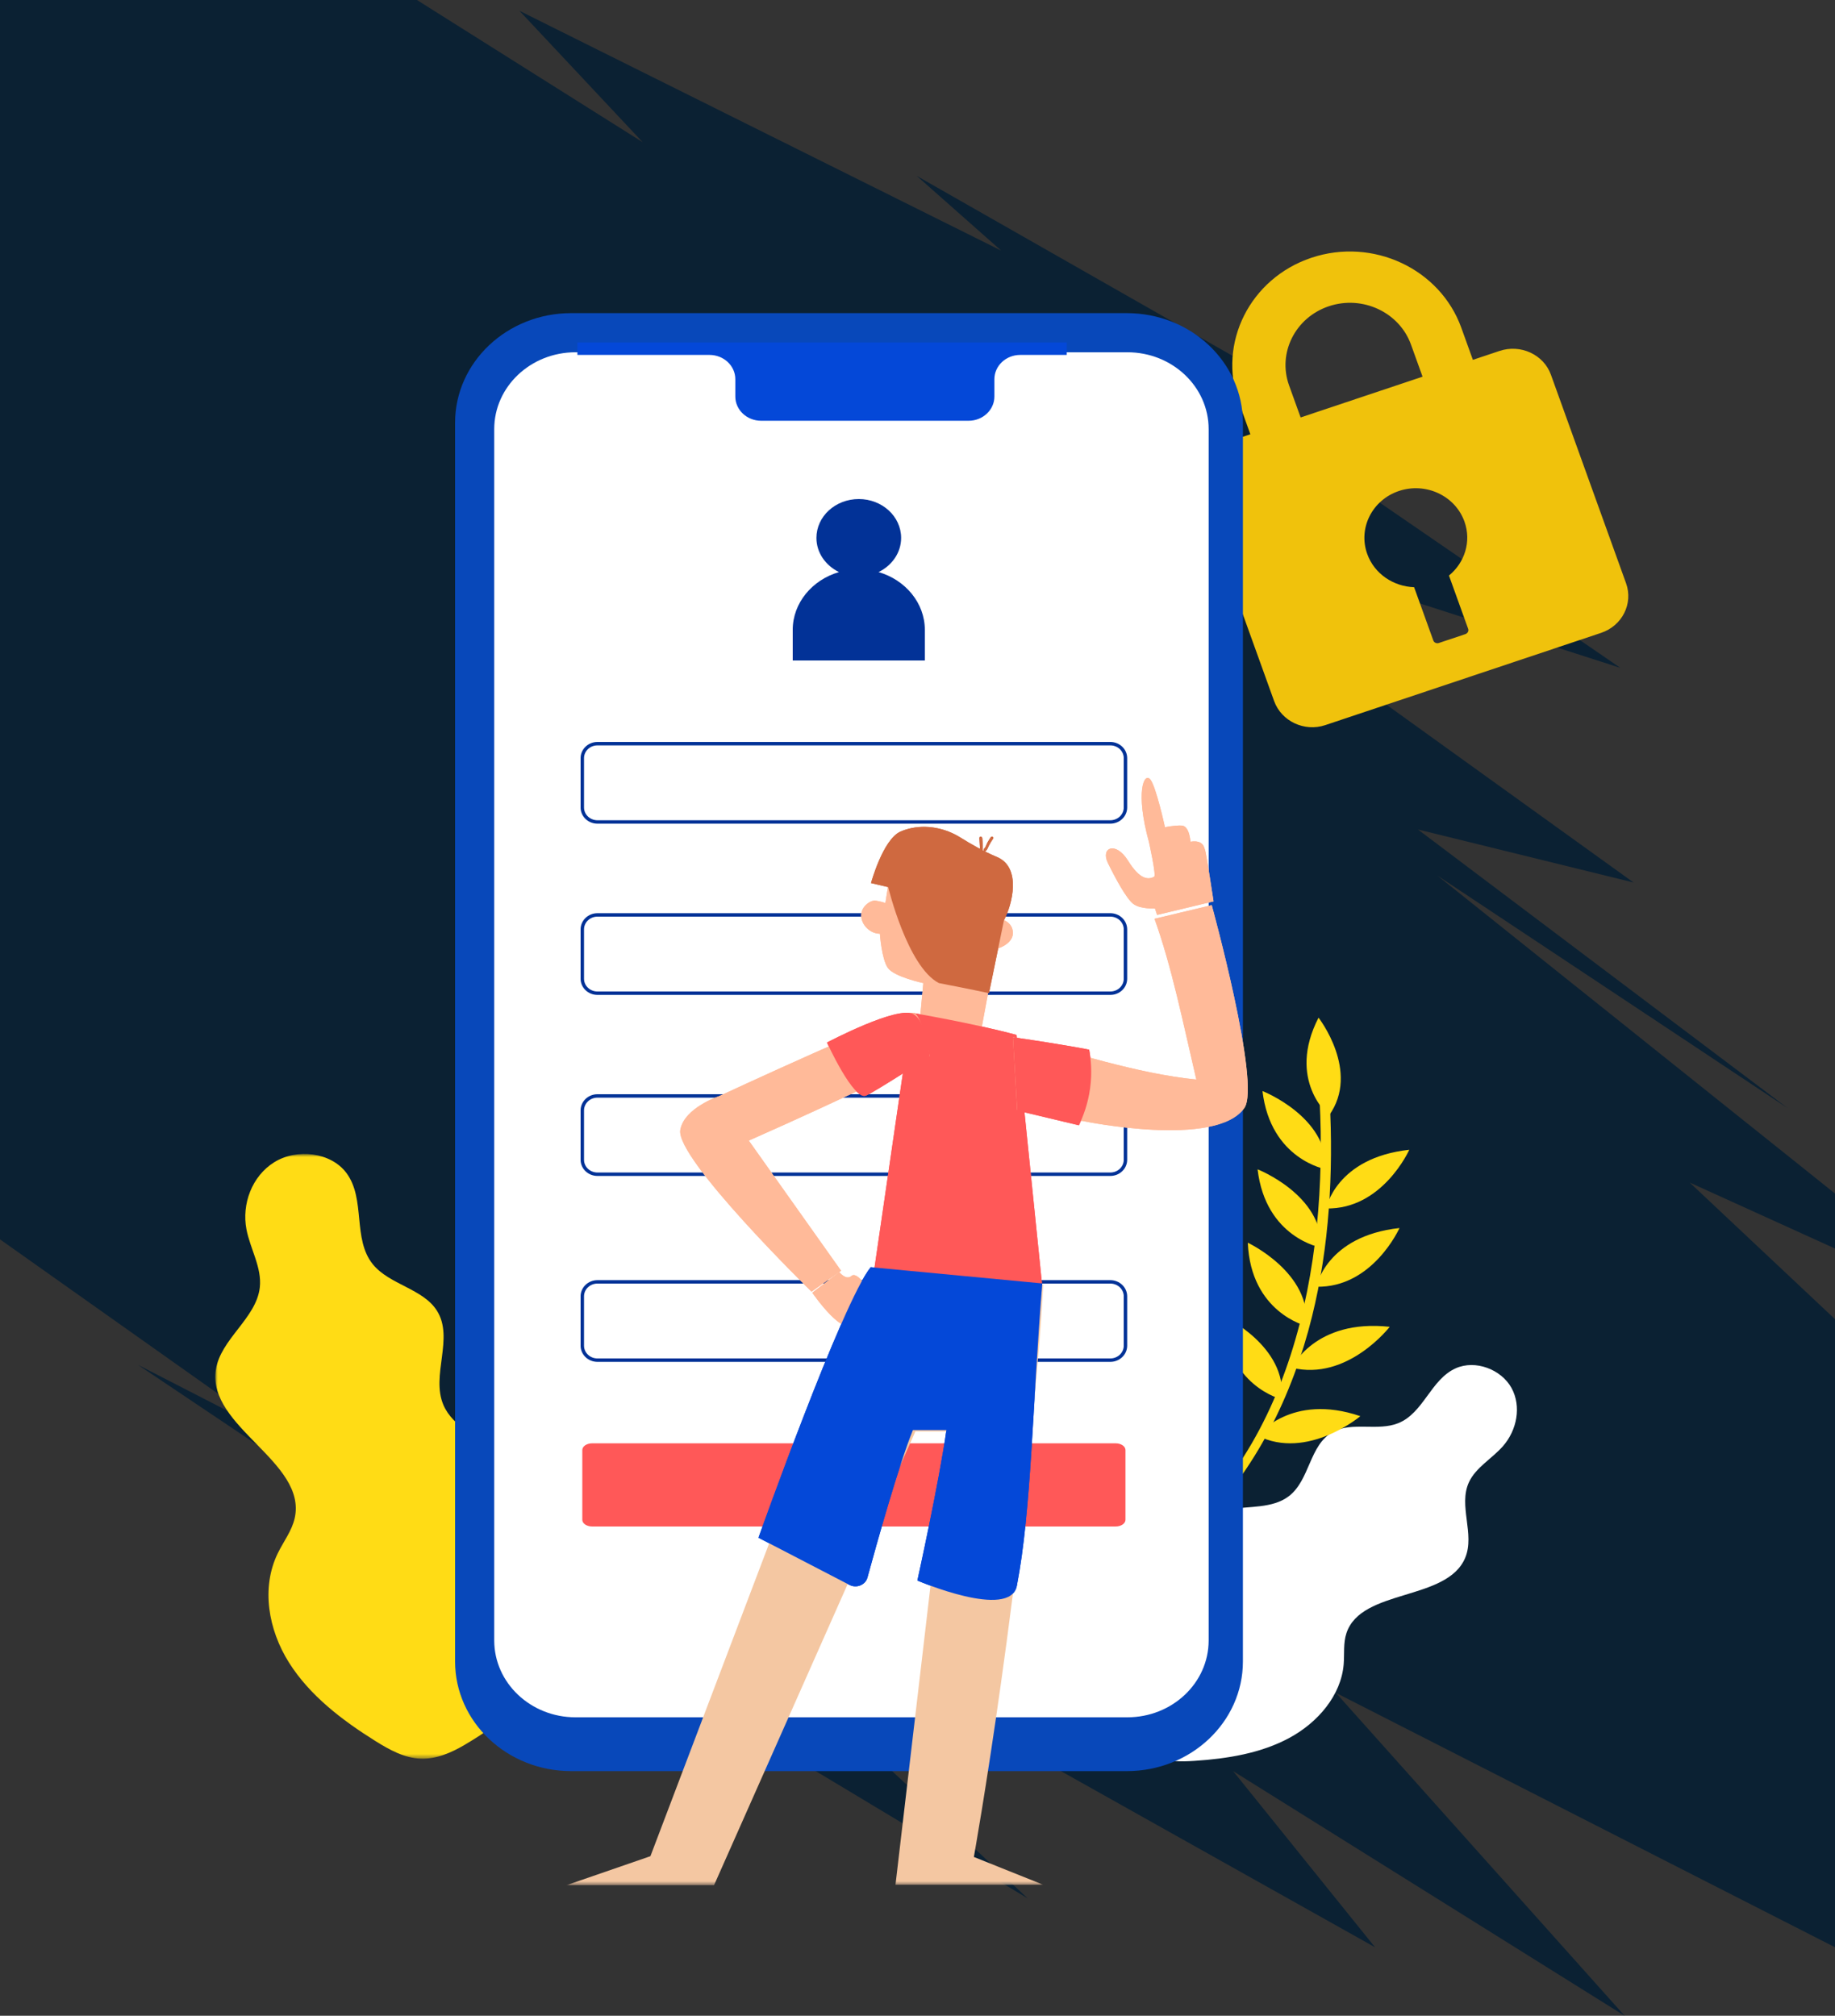 <svg width="375" height="412" viewBox="0 0 375 412" fill="none" xmlns="http://www.w3.org/2000/svg">
<rect x="0" y="0" width="375" height="412" fill="#333333" stroke="none"/>
<path fill-rule="evenodd" clip-rule="evenodd" d="M0 0V253.312L57.458 293.999L28.171 278.948L128.542 346.319L113.07 329.782L210 388L131.265 314.025L281 398L252 362L332 412L273 346L375 398V269.625L345.307 241.702L375 255.188V243.945L293.737 178.958L365.332 226.5L289.763 169.537L333.832 180.375L225.878 102.675L331.125 136.5L242.828 75.855L261.457 78.188L187.357 35.962L204.607 51.224L106.147 2.204L131.333 29.062L85.207 0H0Z" fill="#0B2133"/>
<mask id="mask0_0_284" style="mask-type:luminance" maskUnits="userSpaceOnUse" x="0" y="0" width="375" height="412">
<path fill-rule="evenodd" clip-rule="evenodd" d="M0 0V253.312L57.458 293.999L28.171 278.948L128.542 346.319L113.07 329.782L210 388L131.265 314.025L281 398L252 362L332 412L273 346L375 398V269.625L345.307 241.702L375 255.188V243.945L293.737 178.958L365.332 226.5L289.763 169.537L333.832 180.375L225.878 102.675L331.125 136.5L242.828 75.855L261.457 78.188L187.357 35.962L204.607 51.224L106.147 2.204L131.333 29.062L85.207 0H0Z" fill="white"/>
</mask>
<g mask="url(#mask0_0_284)">
</g>
<path fill-rule="evenodd" clip-rule="evenodd" d="M296.11 117.635L300.033 128.525C300.199 128.984 299.915 129.457 299.432 129.619L294.021 131.428C293.608 131.566 293.077 131.367 292.911 130.907L288.988 120.018C284.79 119.872 280.883 117.326 279.407 113.228C277.51 107.962 280.412 102.183 285.896 100.348C291.376 98.515 297.371 101.318 299.268 106.585C300.744 110.682 299.315 115.014 296.11 117.635ZM263.436 78.772C261.049 72.149 264.693 64.89 271.567 62.591C278.436 60.293 285.967 63.814 288.353 70.437L290.714 76.99L265.796 85.324L263.436 78.772ZM306.44 71.729L300.996 73.55L298.636 66.997C294.282 54.912 280.53 48.494 267.999 52.686C255.461 56.88 248.809 70.123 253.162 82.209L255.523 88.761L250.062 90.588C245.815 92.008 243.533 96.536 245.01 100.633L260.371 143.272C261.87 147.43 266.575 149.631 270.822 148.21L327.2 129.352C331.516 127.908 333.798 123.369 332.3 119.211L316.939 76.573C315.463 72.476 310.756 70.285 306.44 71.729Z" fill="#F0C20C"/>
<path fill-rule="evenodd" clip-rule="evenodd" d="M244.369 316.58C242.437 313.02 246.959 309.209 251.124 308.506C255.286 307.802 260.003 308.34 263.319 305.857C267.745 302.54 267.52 295.308 272.424 292.66C276.361 290.535 281.574 292.562 285.744 290.883C290.926 288.796 292.384 281.968 297.467 279.675C301.521 277.848 306.819 279.913 308.888 283.681C310.957 287.451 310.006 292.322 307.137 295.59C304.894 298.144 301.572 299.935 300.179 302.983C297.998 307.756 301.441 313.542 299.434 318.382C295.725 327.323 278.204 324.632 275.16 333.795C274.484 335.835 274.769 338.034 274.593 340.166C274.068 346.506 269.342 352.045 263.505 355.204C257.668 358.361 250.84 359.458 244.13 359.901C241.39 360.083 238.501 360.136 236.057 358.947C233.758 357.828 232.158 355.746 230.911 353.605C222.853 339.78 219.532 321.765 244.369 316.58Z" fill="white"/>
<mask id="mask1_0_284" style="mask-type:luminance" maskUnits="userSpaceOnUse" x="44" y="235" width="72" height="125">
<path fill-rule="evenodd" clip-rule="evenodd" d="M44 235.858H115.939V359.46H44V235.858Z" fill="white"/>
</mask>
<g mask="url(#mask1_0_284)">
<path fill-rule="evenodd" clip-rule="evenodd" d="M104.043 309.433C108.366 306.727 105.963 300.079 101.964 296.955C97.965 293.834 92.586 291.726 90.625 287.183C88.007 281.117 92.845 273.515 89.29 267.892C86.436 263.379 79.582 262.579 76.197 258.41C71.991 253.229 74.774 245.1 70.802 239.755C67.637 235.494 60.666 234.685 56.062 237.537C51.459 240.388 49.378 246.136 50.364 251.261C51.135 255.27 53.542 259.076 53.094 263.127C52.391 269.471 45.036 273.694 44.103 280.012C42.38 291.681 62.799 298.778 60.224 310.304C59.651 312.871 57.949 315.06 56.783 317.439C53.314 324.516 54.839 333.127 59.065 339.826C63.288 346.525 69.884 351.584 76.764 355.877C79.575 357.631 82.626 359.334 85.991 359.453C89.157 359.566 92.188 358.251 94.881 356.672C112.269 346.48 127.265 329.114 104.043 309.433Z" fill="#FFDC15"/>
</g>
<path fill-rule="evenodd" clip-rule="evenodd" d="M228.58 323.911C234.602 321.446 240.024 316.887 244.52 312.483C256.646 300.604 264.162 285.092 268.116 269.123C271.693 254.673 272.492 239.731 271.744 224.942C271.68 223.69 269.621 223.682 269.685 224.942C271.364 258.168 264.414 298.94 233.082 319.164C231.331 320.294 229.492 321.423 227.539 322.222C226.326 322.72 227.374 324.404 228.58 323.911Z" fill="#FFDC15"/>
<path fill-rule="evenodd" clip-rule="evenodd" d="M269 262.996C269 262.996 270.984 252.64 286 251C286 251 280.523 263.256 269 262.996Z" fill="#FFDC15"/>
<path fill-rule="evenodd" clip-rule="evenodd" d="M264 279.545C264 279.545 268.67 269.516 284 271.188C284 271.188 275.367 282.362 264 279.545Z" fill="#FFDC15"/>
<path fill-rule="evenodd" clip-rule="evenodd" d="M257 293.434C257 293.434 263.802 284.611 278 289.45C278 289.45 267.157 298.563 257 293.434Z" fill="#FFDC15"/>
<path fill-rule="evenodd" clip-rule="evenodd" d="M271 246.996C271 246.996 272.984 236.64 288 235C288 235 282.523 247.256 271 246.996Z" fill="#FFDC15"/>
<path fill-rule="evenodd" clip-rule="evenodd" d="M271.588 228C271.588 228 262.883 220.796 269.454 208C269.454 208 278.062 219.007 271.588 228Z" fill="#FFDC15"/>
<path fill-rule="evenodd" clip-rule="evenodd" d="M270.992 239C270.992 239 259.658 237.048 258 223C258 223 271.383 228.235 270.992 239Z" fill="#FFDC15"/>
<path fill-rule="evenodd" clip-rule="evenodd" d="M269.992 255C269.992 255 258.658 253.048 257 239C257 239 270.384 244.236 269.992 255Z" fill="#FFDC15"/>
<path fill-rule="evenodd" clip-rule="evenodd" d="M266.92 271C266.92 271 255.607 268.282 255 254C255 254 268.137 260.167 266.92 271Z" fill="#FFDC15"/>
<path fill-rule="evenodd" clip-rule="evenodd" d="M261.92 286C261.92 286 250.607 283.282 250 269C250 269 263.137 275.167 261.92 286Z" fill="#FFDC15"/>
<path fill-rule="evenodd" clip-rule="evenodd" d="M230.261 362H116.739C103.629 362 93 351.967 93 339.591V86.411C93 74.034 103.629 64 116.739 64H230.261C243.372 64 254 74.034 254 86.411V339.591C254 351.967 243.372 362 230.261 362Z" fill="#0848BA"/>
<path fill-rule="evenodd" clip-rule="evenodd" d="M230.389 351H117.61C108.437 351 101 343.966 101 335.288V87.711C101 79.034 108.437 72 117.61 72H230.389C239.563 72 247 79.034 247 87.711V335.288C247 343.966 239.563 351 230.389 351Z" fill="white"/>
<path fill-rule="evenodd" clip-rule="evenodd" d="M218 72.543H208.495C205.58 72.543 203.215 74.763 203.215 77.501V81.041C203.215 83.779 200.851 86 197.935 86H155.549C152.632 86 150.269 83.779 150.269 81.041V77.501C150.269 74.763 147.904 72.543 144.989 72.543H118V70H218V72.543Z" fill="#0448D8"/>
<path fill-rule="evenodd" clip-rule="evenodd" d="M179.545 116.928C182.274 115.59 184.153 112.979 184.153 109.947C184.153 105.554 180.278 102 175.501 102C170.72 102 166.845 105.554 166.845 109.947C166.845 112.979 168.725 115.59 171.452 116.928C165.988 118.516 162 123.226 162 128.748V135H189V128.748C189 123.226 185.012 118.516 179.545 116.928Z" fill="#023297"/>
<path fill-rule="evenodd" clip-rule="evenodd" d="M227.995 312H121.006C119.899 312 119 311.387 119 310.632V296.369C119 295.614 119.899 295 121.006 295H227.995C229.101 295 230 295.614 230 296.369V310.632C230 311.387 229.101 312 227.995 312Z" fill="#FF5858"/>
<path fill-rule="evenodd" clip-rule="evenodd" d="M226.909 168H122.09C120.382 168 119 166.676 119 165.043V154.957C119 153.325 120.382 152 122.09 152H226.909C228.615 152 230 153.325 230 154.957V165.043C230 166.676 228.615 168 226.909 168Z" stroke="#023297" stroke-width="0.7"/>
<path fill-rule="evenodd" clip-rule="evenodd" d="M226.909 203H122.09C120.382 203 119 201.678 119 200.043V189.957C119 188.325 120.382 187 122.09 187H226.909C228.615 187 230 188.325 230 189.957V200.043C230 201.678 228.615 203 226.909 203Z" stroke="#023297" stroke-width="0.7"/>
<path fill-rule="evenodd" clip-rule="evenodd" d="M226.909 240H122.09C120.382 240 119 238.676 119 237.043V226.957C119 225.325 120.382 224 122.09 224H226.909C228.615 224 230 225.325 230 226.957V237.043C230 238.676 228.615 240 226.909 240Z" stroke="#023297" stroke-width="0.7"/>
<path fill-rule="evenodd" clip-rule="evenodd" d="M226.909 278H122.09C120.382 278 119 276.676 119 275.043V264.957C119 263.324 120.382 262 122.09 262H226.909C228.615 262 230 263.324 230 264.957V275.043C230 276.676 228.615 278 226.909 278Z" stroke="#023297" stroke-width="0.7"/>
<path fill-rule="evenodd" clip-rule="evenodd" d="M166 264.217C166 264.217 172.912 274.258 174.478 269.906C176.042 265.555 177 262.892 177 262.892C177 262.892 175.037 259.864 173.997 260.797C172.91 261.77 171.5 260 171.5 260L166 264.217Z" fill="#FFBA99"/>
<path fill-rule="evenodd" clip-rule="evenodd" d="M200.619 210L203.591 193.977C205.542 193.393 207.55 191.993 206.862 189.828C206.518 188.747 205.607 188.174 204.531 187.796C204.128 187.655 202.051 187.101 201.905 187.844C201.907 187.834 203.036 182.069 203.036 182.069L182.794 173C182.794 173 180.95 184.501 180.928 184.635C180.957 184.456 178.96 184.041 178.69 184.067C177.673 184.168 176.683 185.049 176.283 185.874C175.231 188.055 177.268 190.811 179.813 190.848C179.813 190.848 180.158 196.008 181.447 197.84C182.736 199.669 188.687 200.934 188.687 200.934L188.036 207.911L200.619 210Z" fill="#FFBA99"/>
<path fill-rule="evenodd" clip-rule="evenodd" d="M207.748 211.532C198.831 209.121 186.308 207 186.308 207L178 264L213 262.96L207.748 211.532Z" fill="#FF5858"/>
<path fill-rule="evenodd" clip-rule="evenodd" d="M207 211.964C218.802 214.869 232.344 219.467 244.481 220.647C241.779 209.095 239.47 197.608 235.938 187.795C239.311 186.992 244.255 185.802 247.627 185C247.627 185 257.693 221.57 254.302 226.448C248.53 234.749 221.466 229.159 221.466 229.159L207.868 226.882L207 211.964Z" fill="#FFBA99"/>
<path fill-rule="evenodd" clip-rule="evenodd" d="M207 212C217.856 213.572 222.58 214.544 222.58 214.544C222.935 216.447 223.217 219.193 222.771 222.448C222.329 225.672 221.329 228.245 220.481 230C216.281 228.997 212.083 227.995 207.885 226.992L207 212Z" fill="#FF5858"/>
<path fill-rule="evenodd" clip-rule="evenodd" d="M147.001 224.027C147.001 224.027 185.021 206.365 186.768 207.018C188.515 207.668 190 215.854 190 215.854C190 215.854 174.331 223.717 153.018 233.126L171.879 259.725L165.842 264C165.842 264 138.014 236.815 139.027 230.943C139.808 226.412 147.001 224.027 147.001 224.027Z" fill="#FFBA99"/>
<path fill-rule="evenodd" clip-rule="evenodd" d="M169 213.085C169 213.085 183.636 205.343 186.762 207.324C189.47 209.039 190 215.9 190 215.9C190 215.9 178.936 223.074 176.994 223.926C174.446 225.044 169 213.085 169 213.085Z" fill="#FF5858"/>
<path fill-rule="evenodd" clip-rule="evenodd" d="M248 184.236C248 184.236 246.446 173.995 246.26 173.702C246.074 173.411 246.074 171.603 243.282 172.039C243.282 172.039 243.096 168.794 241.483 168.736C239.871 168.677 238.072 169.087 238.072 169.087C238.072 169.087 236.258 160.767 235.08 159.324C233.793 157.749 231.994 161.899 234.785 172.039C234.785 172.039 236.332 178.936 235.87 179.189C234.621 179.875 232.905 179.751 230.529 175.923C228.006 171.859 224.862 173.235 226.412 176.39C227.963 179.547 230.161 183.629 231.587 184.738C233.014 185.849 236.026 185.683 236.026 185.683L236.469 187L248 184.236Z" fill="#FFBA99"/>
<path fill-rule="evenodd" clip-rule="evenodd" d="M213 262.321C210.956 287.398 210.805 308.585 207.805 324.105C206.436 331.188 187.474 323.045 187.474 323.045C187.474 323.045 191.996 302.555 193.404 292.294H186.562C183.681 299.357 179.109 315.711 177.269 322.448C176.855 323.959 175.037 324.69 173.582 323.935L155 314.297C155 314.297 172.177 266.006 177.944 259C189.63 260.107 201.314 261.214 213 262.321Z" fill="#0448D8"/>
<path fill-rule="evenodd" clip-rule="evenodd" d="M205.177 188.067C206.861 184.917 208.832 177.274 203.716 175.149C201.06 174.045 198.308 172.458 196.275 171.186C193.156 169.233 189.279 168.459 185.664 169.397C185.082 169.548 184.517 169.74 183.985 169.984C180.412 171.624 178 180.493 178 180.493L181.51 181.314C181.51 181.314 185.426 197.584 191.865 200.929L198.298 202.202L202.103 203L205.177 188.067Z" fill="#CF6940"/>
<path fill-rule="evenodd" clip-rule="evenodd" d="M200.849 174.658C200.873 173.547 200.837 172.444 200.742 171.339C200.703 170.889 200.107 170.885 200.146 171.339C200.242 172.444 200.278 173.547 200.254 174.658C200.245 175.114 200.839 175.114 200.849 174.658Z" fill="#CF6940"/>
<path fill-rule="evenodd" clip-rule="evenodd" d="M201.403 173.952C201.765 173.703 201.885 173.248 202.084 172.854C202.337 172.352 202.627 171.88 202.946 171.426C203.16 171.122 202.685 170.824 202.474 171.126C202.223 171.483 201.987 171.852 201.775 172.24C201.597 172.569 201.428 173.23 201.127 173.438C200.831 173.643 201.105 174.158 201.403 173.952Z" fill="#CF6940"/>
<path fill-rule="evenodd" clip-rule="evenodd" d="M166 264.217C166 264.217 172.912 274.258 174.478 269.906C176.042 265.555 177 262.892 177 262.892C177 262.892 175.037 259.864 173.997 260.797C172.91 261.77 171.5 260 171.5 260L166 264.217Z" fill="#FFBA99"/>
<path fill-rule="evenodd" clip-rule="evenodd" d="M200.619 210L203.591 193.977C205.542 193.393 207.55 191.993 206.862 189.828C206.518 188.747 205.607 188.174 204.531 187.796C204.128 187.655 202.051 187.101 201.905 187.844C201.907 187.834 203.036 182.069 203.036 182.069L182.794 173C182.794 173 180.95 184.501 180.928 184.635C180.957 184.456 178.96 184.041 178.69 184.067C177.673 184.168 176.683 185.049 176.283 185.874C175.231 188.055 177.268 190.811 179.813 190.848C179.813 190.848 180.158 196.008 181.447 197.84C182.736 199.669 188.687 200.934 188.687 200.934L188.036 207.911L200.619 210Z" fill="#FFBA99"/>
<path fill-rule="evenodd" clip-rule="evenodd" d="M207.748 211.532C198.831 209.121 186.308 207 186.308 207L178 264L213 262.96L207.748 211.532Z" fill="#FF5858"/>
<path fill-rule="evenodd" clip-rule="evenodd" d="M207 211.964C218.802 214.869 232.344 219.467 244.481 220.647C241.779 209.095 239.47 197.608 235.938 187.795C239.311 186.992 244.255 185.802 247.627 185C247.627 185 257.693 221.57 254.302 226.448C248.53 234.749 221.466 229.159 221.466 229.159L207.868 226.882L207 211.964Z" fill="#FFBA99"/>
<path fill-rule="evenodd" clip-rule="evenodd" d="M207 212C217.856 213.572 222.58 214.544 222.58 214.544C222.935 216.447 223.217 219.193 222.771 222.448C222.329 225.672 221.329 228.245 220.481 230C216.281 228.997 212.083 227.995 207.885 226.992L207 212Z" fill="#FF5858"/>
<path fill-rule="evenodd" clip-rule="evenodd" d="M147.001 224.027C147.001 224.027 185.021 206.365 186.768 207.018C188.515 207.668 190 215.854 190 215.854C190 215.854 174.331 223.717 153.018 233.126L171.879 259.725L165.842 264C165.842 264 138.014 236.815 139.027 230.943C139.808 226.412 147.001 224.027 147.001 224.027Z" fill="#FFBA99"/>
<path fill-rule="evenodd" clip-rule="evenodd" d="M169 213.085C169 213.085 183.636 205.343 186.762 207.324C189.47 209.039 190 215.9 190 215.9C190 215.9 178.936 223.074 176.994 223.926C174.446 225.044 169 213.085 169 213.085Z" fill="#FF5858"/>
<path fill-rule="evenodd" clip-rule="evenodd" d="M248 184.236C248 184.236 246.446 173.995 246.26 173.702C246.074 173.411 246.074 171.603 243.282 172.039C243.282 172.039 243.096 168.794 241.483 168.736C239.871 168.677 238.072 169.087 238.072 169.087C238.072 169.087 236.258 160.767 235.08 159.324C233.793 157.749 231.994 161.899 234.785 172.039C234.785 172.039 236.332 178.936 235.87 179.189C234.621 179.875 232.905 179.751 230.529 175.923C228.006 171.859 224.862 173.235 226.412 176.39C227.963 179.547 230.161 183.629 231.587 184.738C233.014 185.849 236.026 185.683 236.026 185.683L236.469 187L248 184.236Z" fill="#FFBA99"/>
<mask id="mask2_0_284" style="mask-type:luminance" maskUnits="userSpaceOnUse" x="115" y="259" width="99" height="127">
<path fill-rule="evenodd" clip-rule="evenodd" d="M115.757 259.24H213.283V385.318H115.757V259.24Z" fill="white"/>
</mask>
<g mask="url(#mask2_0_284)">
<path fill-rule="evenodd" clip-rule="evenodd" d="M213.283 262.564C209.018 323.953 199.019 379.543 199.019 379.543L213.201 385.231H183.002L193.852 292.569H187.068L145.921 385.318H115.757L132.918 379.388L178.521 259.24L213.283 262.564Z" fill="#F4C7A2"/>
</g>
<path fill-rule="evenodd" clip-rule="evenodd" d="M213 262.321C210.956 287.398 210.805 308.585 207.805 324.105C206.436 331.188 187.474 323.045 187.474 323.045C187.474 323.045 191.996 302.555 193.404 292.294H186.562C183.681 299.357 179.109 315.711 177.269 322.448C176.855 323.959 175.037 324.69 173.582 323.935L155 314.297C155 314.297 172.177 266.006 177.944 259C189.63 260.107 201.314 261.214 213 262.321Z" fill="#0448D8"/>
<path fill-rule="evenodd" clip-rule="evenodd" d="M205.177 188.067C206.861 184.917 208.832 177.274 203.716 175.149C201.06 174.045 198.308 172.458 196.275 171.186C193.156 169.233 189.279 168.459 185.664 169.397C185.082 169.548 184.517 169.74 183.985 169.984C180.412 171.624 178 180.493 178 180.493L181.51 181.314C181.51 181.314 185.426 197.584 191.865 200.929L198.298 202.202L202.103 203L205.177 188.067Z" fill="#CF6940"/>
<path fill-rule="evenodd" clip-rule="evenodd" d="M200.849 174.658C200.873 173.547 200.837 172.444 200.742 171.339C200.703 170.889 200.107 170.885 200.146 171.339C200.242 172.444 200.278 173.547 200.254 174.658C200.245 175.114 200.839 175.114 200.849 174.658Z" fill="#CF6940"/>
<path fill-rule="evenodd" clip-rule="evenodd" d="M201.403 173.952C201.765 173.703 201.885 173.248 202.084 172.854C202.337 172.352 202.627 171.88 202.946 171.426C203.16 171.122 202.685 170.824 202.474 171.126C202.223 171.483 201.987 171.852 201.775 172.24C201.597 172.569 201.428 173.23 201.127 173.438C200.831 173.643 201.105 174.158 201.403 173.952Z" fill="#CF6940"/>
</svg>
